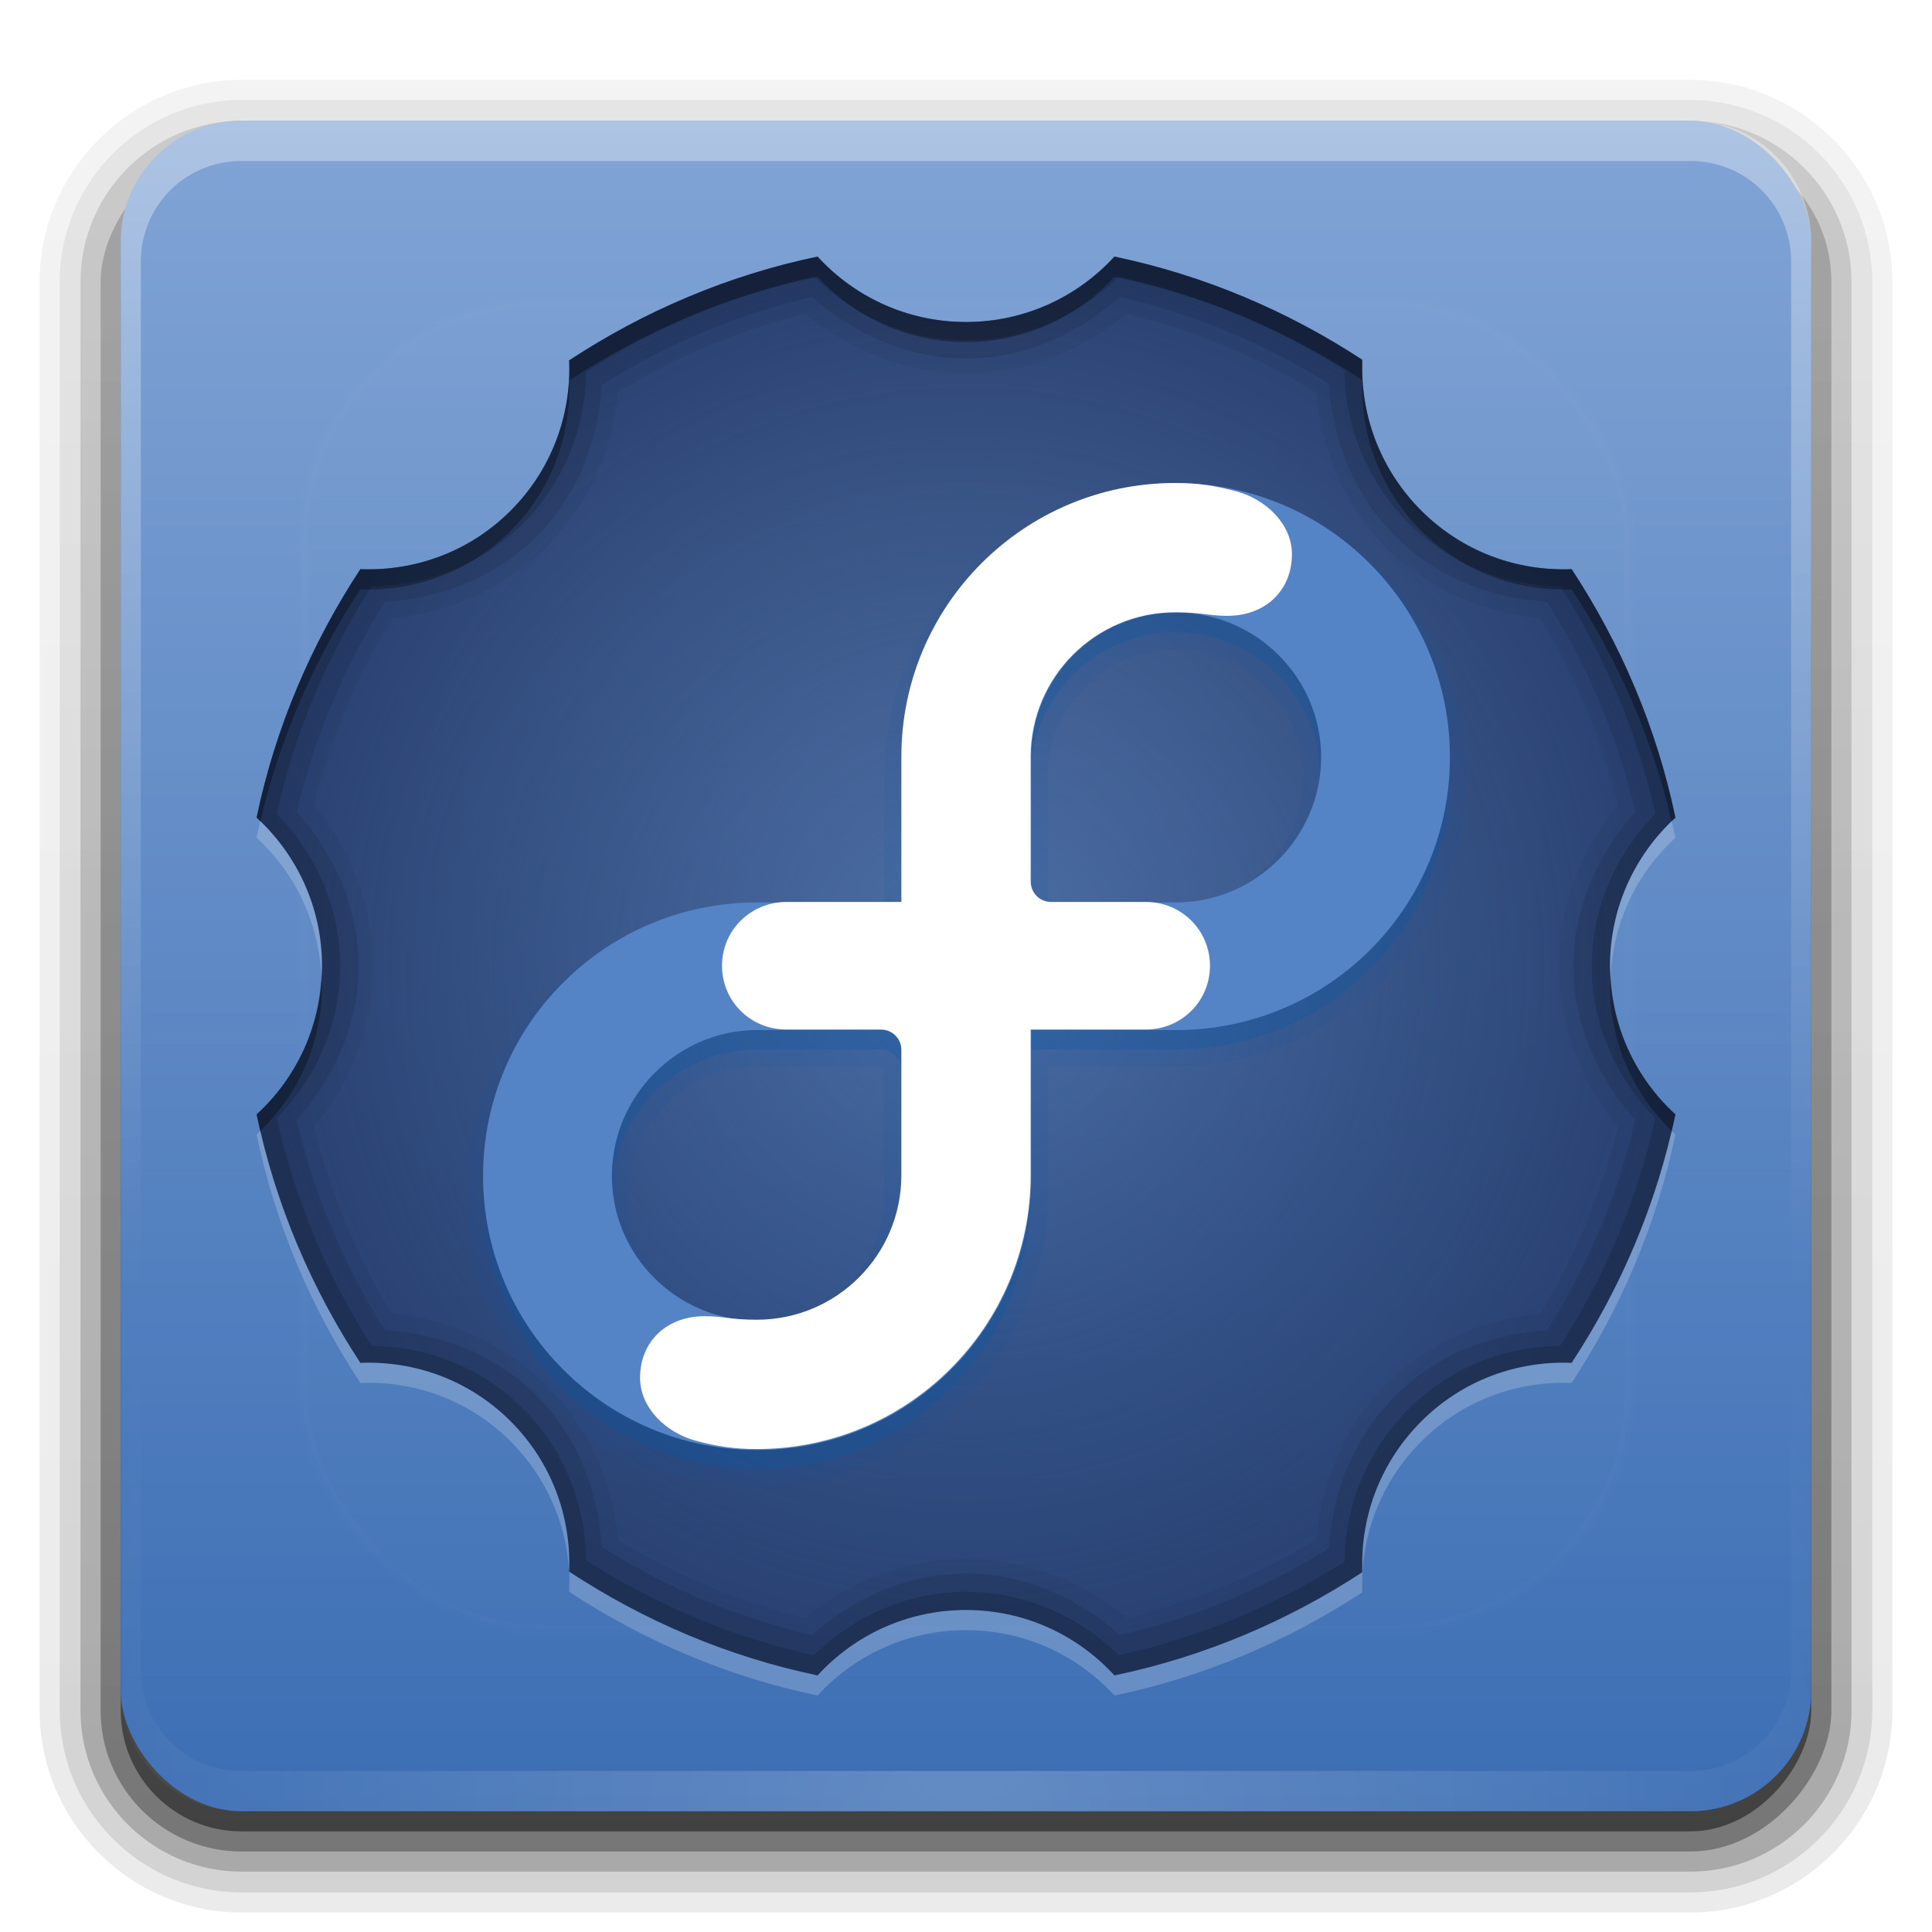 <?xml version="1.0" encoding="UTF-8" standalone="no"?>
<!-- Created with Inkscape (http://www.inkscape.org/) -->

<svg
   xmlns:dc="http://purl.org/dc/elements/1.1/"
   xmlns:cc="http://creativecommons.org/ns#"
   xmlns:rdf="http://www.w3.org/1999/02/22-rdf-syntax-ns#"
   xmlns:svg="http://www.w3.org/2000/svg"
   xmlns="http://www.w3.org/2000/svg"
   xmlns:xlink="http://www.w3.org/1999/xlink"
   xmlns:sodipodi="http://sodipodi.sourceforge.net/DTD/sodipodi-0.dtd"
   xmlns:inkscape="http://www.inkscape.org/namespaces/inkscape"
   width="96"
   height="96"
   id="svg2408"
   sodipodi:version="0.32"
   inkscape:version="0.48.1 r9760"
   version="1.0"
   sodipodi:docname="autoplus.svg"
   inkscape:output_extension="org.inkscape.output.svg.inkscape">
  <defs
     id="defs2410">
    <linearGradient
       id="ButtonShadow"
       gradientTransform="scale(1.006,0.994)"
       x1="45.448"
       y1="92.54"
       x2="45.448"
       y2="7.017"
       gradientUnits="userSpaceOnUse">
      <stop
         style="stop-color:#000000;stop-opacity:1;"
         offset="0"
         id="stop3750" />
      <stop
         style="stop-color:#000000;stop-opacity:0.588;"
         offset="1"
         id="stop3752" />
    </linearGradient>
    <linearGradient
       inkscape:collect="always"
       id="linearGradient3737">
      <stop
         style="stop-color:#ffffff;stop-opacity:1;"
         offset="0"
         id="stop3739" />
      <stop
         style="stop-color:#ffffff;stop-opacity:0;"
         offset="1"
         id="stop3741" />
    </linearGradient>
    <filter
       inkscape:collect="always"
       id="filter3174">
      <feGaussianBlur
         inkscape:collect="always"
         stdDeviation="1.71"
         id="feGaussianBlur3176" />
    </filter>
    <linearGradient
       inkscape:collect="always"
       xlink:href="#linearGradient3737"
       id="linearGradient3188"
       gradientUnits="userSpaceOnUse"
       x1="36.357"
       y1="6"
       x2="36.357"
       y2="63.893" />
    <filter
       inkscape:collect="always"
       id="filter3794"
       x="-0.192"
       width="1.384"
       y="-0.192"
       height="1.384">
      <feGaussianBlur
         inkscape:collect="always"
         stdDeviation="5.28"
         id="feGaussianBlur3796" />
    </filter>
    <linearGradient
       inkscape:collect="always"
       xlink:href="#linearGradient3737"
       id="linearGradient3613"
       x1="48"
       y1="20.221"
       x2="48"
       y2="138.661"
       gradientUnits="userSpaceOnUse" />
    <radialGradient
       inkscape:collect="always"
       xlink:href="#linearGradient3737"
       id="radialGradient3619"
       cx="48"
       cy="90.172"
       fx="48"
       fy="90.172"
       r="42"
       gradientTransform="matrix(1.157,0,0,0.996,-7.551,0.197)"
       gradientUnits="userSpaceOnUse" />
    <clipPath
       clipPathUnits="userSpaceOnUse"
       id="clipPath3613">
      <rect
         ry="6"
         rx="6"
         y="6"
         x="6"
         height="84"
         width="84"
         id="rect3615"
         style="fill:#ffffff;fill-opacity:1;fill-rule:nonzero;stroke:none" />
    </clipPath>
    <linearGradient
       id="ButtonShadow-0"
       gradientTransform="matrix(1.006,0,0,0.994,100,0)"
       x1="45.448"
       y1="92.54"
       x2="45.448"
       y2="7.017"
       gradientUnits="userSpaceOnUse">
      <stop
         style="stop-color:#000000;stop-opacity:1;"
         offset="0"
         id="stop3750-8" />
      <stop
         style="stop-color:#000000;stop-opacity:0.588;"
         offset="1"
         id="stop3752-5" />
    </linearGradient>
    <linearGradient
       inkscape:collect="always"
       xlink:href="#ButtonShadow-0"
       id="linearGradient3780"
       gradientUnits="userSpaceOnUse"
       gradientTransform="matrix(1.024,0,0,1.012,-1.143,-98.071)"
       x1="32.251"
       y1="6.132"
       x2="32.251"
       y2="90.239" />
    <linearGradient
       inkscape:collect="always"
       xlink:href="#ButtonShadow-0"
       id="linearGradient3772"
       gradientUnits="userSpaceOnUse"
       gradientTransform="matrix(1.024,0,0,1.012,-1.143,-98.071)"
       x1="32.251"
       y1="6.132"
       x2="32.251"
       y2="90.239" />
    <linearGradient
       inkscape:collect="always"
       xlink:href="#ButtonShadow-0"
       id="linearGradient3725"
       gradientUnits="userSpaceOnUse"
       gradientTransform="matrix(1.024,0,0,1.012,-1.143,-98.071)"
       x1="32.251"
       y1="6.132"
       x2="32.251"
       y2="90.239" />
    <linearGradient
       inkscape:collect="always"
       xlink:href="#ButtonShadow-0"
       id="linearGradient3721"
       gradientUnits="userSpaceOnUse"
       gradientTransform="translate(0,-97)"
       x1="32.251"
       y1="6.132"
       x2="32.251"
       y2="90.239" />
    <linearGradient
       y2="90.239"
       x2="32.251"
       y1="6.132"
       x1="32.251"
       gradientTransform="matrix(1.024,0,0,1.012,-1.143,-98.071)"
       gradientUnits="userSpaceOnUse"
       id="linearGradient3026"
       xlink:href="#ButtonShadow-0"
       inkscape:collect="always" />
    <linearGradient
       id="linearGradient3700-6">
      <stop
         style="stop-color:#1972ce;stop-opacity:1;"
         offset="0"
         id="stop3702-4" />
      <stop
         style="stop-color:#69a7e6;stop-opacity:1;"
         offset="1"
         id="stop3704-9" />
    </linearGradient>
    <radialGradient
       cx="115.899"
       cy="133.105"
       r="154.62"
       fx="115.899"
       fy="133.105"
       id="radialGradient4127"
       gradientUnits="userSpaceOnUse">
      <stop
         style="stop-color:#6fb6ff;stop-opacity:1;"
         offset="0"
         id="stop4129" />
      <stop
         style="stop-color:#006bce;stop-opacity:1;"
         offset="1"
         id="stop4131" />
    </radialGradient>
    <linearGradient
       inkscape:collect="always"
       xlink:href="#linearGradient3925-3"
       id="linearGradient3121"
       gradientUnits="userSpaceOnUse"
       x1="48"
       y1="90"
       x2="48"
       y2="5.988" />
    <radialGradient
       inkscape:collect="always"
       xlink:href="#radialGradient3897"
       id="radialGradient3891"
       cx="48"
       cy="48"
       fx="48"
       fy="48"
       r="35.25"
       gradientUnits="userSpaceOnUse" />
    <radialGradient
       r="154.62"
       fy="133.105"
       fx="115.899"
       cy="133.105"
       cx="115.899"
       gradientTransform="matrix(0.254,0,0,0.254,106,16)"
       gradientUnits="userSpaceOnUse"
       id="radialGradient2877"
       xlink:href="#radialGradient3897"
       inkscape:collect="always" />
    <radialGradient
       gradientUnits="userSpaceOnUse"
       id="radialGradient3897"
       fy="133.105"
       fx="115.899"
       r="154.62"
       cy="133.105"
       cx="115.899">
      <stop
         id="stop3899"
         offset="0"
         style="stop-color:#294172;stop-opacity:0.374;" />
      <stop
         id="stop3901"
         offset="1"
         style="stop-color:#294172;stop-opacity:1" />
    </radialGradient>
    <linearGradient
       y2="8"
       x2="64"
       y1="88"
       x1="64"
       gradientUnits="userSpaceOnUse"
       id="linearGradient3983"
       xlink:href="#linearGradient3925-3"
       inkscape:collect="always" />
    <linearGradient
       id="linearGradient3925-3">
      <stop
         style="stop-color:#3c6eb4;stop-opacity:1;"
         offset="0"
         id="stop3927-9" />
      <stop
         style="stop-color:#81a4d5;stop-opacity:1;"
         offset="1"
         id="stop3929-8" />
    </linearGradient>
    <linearGradient
       y2="8"
       x2="64"
       y1="88"
       x1="64"
       gradientUnits="userSpaceOnUse"
       id="linearGradient3121-6"
       xlink:href="#linearGradient3925-3"
       inkscape:collect="always"
       gradientTransform="translate(90,0)" />
  </defs>
  <sodipodi:namedview
     id="base"
     pagecolor="#ffffff"
     bordercolor="#666666"
     borderopacity="1.0"
     inkscape:pageopacity="0.0"
     inkscape:pageshadow="2"
     inkscape:zoom="5.6"
     inkscape:cx="92.771008"
     inkscape:cy="34.881884"
     inkscape:document-units="px"
     inkscape:current-layer="layer4"
     showgrid="true"
     showborder="true"
     inkscape:showpageshadow="false"
     inkscape:window-width="1920"
     inkscape:window-height="1028"
     inkscape:window-x="0"
     inkscape:window-y="25"
     inkscape:window-maximized="1"
     inkscape:snap-global="false"
     showguides="true"
     inkscape:guide-bbox="true">
    <inkscape:grid
       type="xygrid"
       id="grid3732"
       visible="true"
       enabled="true" />
  </sodipodi:namedview>
  <g
     inkscape:groupmode="layer"
     id="layer2"
     inkscape:label="Blur Shadow"
     style="display:none"
     sodipodi:insensitive="true">
    <rect
       style="opacity:0.9;fill:url(#ButtonShadow);fill-opacity:1;fill-rule:nonzero;stroke:none;filter:url(#filter3174)"
       id="rect3745"
       width="86"
       height="85"
       x="5"
       y="7"
       rx="6"
       ry="6" />
  </g>
  <g
     inkscape:groupmode="layer"
     id="layer3"
     inkscape:label="Shadow"
     sodipodi:insensitive="true">
    <path
       sodipodi:type="inkscape:offset"
       inkscape:radius="0.99097413"
       inkscape:original="M 12 -94.03125 C 7.028367 -94.03125 2.96875 -89.971633 2.96875 -85 L 2.96875 -14 C 2.96875 -9.0283671 7.0283671 -4.96875 12 -4.96875 L 84 -4.96875 C 88.971633 -4.96875 93.03125 -9.028367 93.03125 -14 L 93.03125 -85 C 93.03125 -89.971633 88.971633 -94.03125 84 -94.03125 L 12 -94.03125 z "
       style="opacity:0.08;fill:url(#linearGradient3026);fill-opacity:1;fill-rule:nonzero;stroke:none;display:inline"
       id="path3786"
       d="m 12,-95.031 c -5.511,0 -10.031,4.52 -10.031,10.031 l 0,71 c 0,5.511 4.52,10.031 10.031,10.031 l 72,0 c 5.511,0 10.031,-4.52 10.031,-10.031 l 0,-71 c 0,-5.511 -4.52,-10.031 -10.031,-10.031 l -72,0 z"
       transform="scale(1,-1)" />
    <path
       sodipodi:type="inkscape:offset"
       inkscape:radius="1.0360184"
       inkscape:original="M 12 -93 C 7.5908667 -93 4 -89.409133 4 -85 L 4 -14 C 4 -9.5908667 7.5908667 -6 12 -6 L 84 -6 C 88.409133 -6 92 -9.5908667 92 -14 L 92 -85 C 92 -89.409133 88.409133 -93 84 -93 L 12 -93 z "
       style="opacity:0.1;fill:url(#linearGradient3780);fill-opacity:1;fill-rule:nonzero;stroke:none;display:inline"
       id="path3778"
       d="m 12,-94.031 c -4.972,0 -9.031,4.06 -9.031,9.031 l 0,71 c 0,4.972 4.06,9.031 9.031,9.031 l 72,0 c 4.972,0 9.031,-4.06 9.031,-9.031 l 0,-71 c 0,-4.972 -4.06,-9.031 -9.031,-9.031 l -72,0 z"
       transform="scale(1,-1)" />
    <path
       sodipodi:type="inkscape:offset"
       inkscape:radius="0.98962283"
       inkscape:original="M 12 -92 C 8.122 -92 5 -88.878 5 -85 L 5 -14 C 5 -10.122 8.122 -7 12 -7 L 84 -7 C 87.878 -7 91 -10.122 91 -14 L 91 -85 C 91 -88.878 87.878 -92 84 -92 L 12 -92 z "
       style="opacity:0.2;fill:url(#linearGradient3772);fill-opacity:1;fill-rule:nonzero;stroke:none;display:inline"
       id="path3770"
       d="m 12,-93 c -4.409,0 -8,3.591 -8,8 l 0,71 c 0,4.409 3.591,8 8,8 l 72,0 c 4.409,0 8,-3.591 8,-8 l 0,-71 c 0,-4.409 -3.591,-8 -8,-8 l -72,0 z"
       transform="scale(1,-1)" />
    <rect
       style="opacity:0.3;fill:url(#linearGradient3725);fill-opacity:1;fill-rule:nonzero;stroke:none;display:inline"
       id="rect3723"
       width="86"
       height="85"
       x="5"
       y="-92"
       rx="7"
       ry="7"
       transform="scale(1,-1)" />
    <rect
       transform="scale(1,-1)"
       ry="6"
       rx="6"
       y="-91"
       x="6"
       height="84"
       width="84"
       id="rect3716"
       style="opacity:0.45;fill:url(#linearGradient3721);fill-opacity:1;fill-rule:nonzero;stroke:none;display:inline" />
  </g>
  <g
     inkscape:label="Button"
     inkscape:groupmode="layer"
     id="layer1">
    <rect
       style="fill:url(#linearGradient3121);fill-opacity:1.0;fill-rule:nonzero;stroke:none;display:inline"
       id="rect2419-5"
       width="84"
       height="84"
       x="6"
       y="6"
       rx="6"
       ry="6" />
    <path
       style="opacity:0.35;fill:url(#linearGradient3188);fill-opacity:1;fill-rule:nonzero;stroke:none"
       d="M 12,6 C 8.676,6 6,8.676 6,12 l 0,2 0,68 0,2 c 0,0.335 0.041,0.651 0.094,0.969 0.049,0.296 0.097,0.597 0.188,0.875 0.01,0.03 0.021,0.064 0.031,0.094 0.099,0.288 0.235,0.547 0.375,0.812 0.145,0.274 0.316,0.536 0.5,0.781 0.184,0.246 0.374,0.473 0.594,0.688 0.44,0.428 0.943,0.815 1.5,1.094 0.279,0.14 0.573,0.247 0.875,0.344 -0.256,-0.1 -0.487,-0.236 -0.719,-0.375 -0.007,-0.004 -0.024,0.004 -0.031,0 -0.032,-0.019 -0.062,-0.043 -0.094,-0.062 -0.12,-0.077 -0.231,-0.164 -0.344,-0.25 -0.106,-0.081 -0.213,-0.161 -0.312,-0.25 C 8.478,88.557 8.309,88.373 8.156,88.188 8.049,88.057 7.938,87.922 7.844,87.781 7.819,87.743 7.805,87.695 7.781,87.656 7.716,87.553 7.651,87.452 7.594,87.344 7.493,87.149 7.388,86.928 7.312,86.719 7.305,86.697 7.289,86.678 7.281,86.656 7.249,86.564 7.245,86.469 7.219,86.375 7.188,86.268 7.148,86.172 7.125,86.062 7.052,85.721 7,85.364 7,85 L 7,83 7,15 7,13 C 7,10.218 9.218,8 12,8 l 2,0 68,0 2,0 c 2.782,0 5,2.218 5,5 l 0,2 0,68 0,2 c 0,0.364 -0.052,0.721 -0.125,1.062 -0.044,0.207 -0.088,0.398 -0.156,0.594 -0.008,0.022 -0.023,0.041 -0.031,0.062 -0.063,0.174 -0.138,0.367 -0.219,0.531 -0.042,0.083 -0.079,0.17 -0.125,0.25 -0.055,0.097 -0.127,0.188 -0.188,0.281 -0.094,0.141 -0.205,0.276 -0.312,0.406 -0.143,0.174 -0.303,0.347 -0.469,0.5 -0.011,0.01 -0.02,0.021 -0.031,0.031 -0.138,0.126 -0.285,0.234 -0.438,0.344 -0.103,0.073 -0.204,0.153 -0.312,0.219 -0.007,0.004 -0.024,-0.004 -0.031,0 -0.232,0.139 -0.463,0.275 -0.719,0.375 0.302,-0.097 0.596,-0.204 0.875,-0.344 0.557,-0.279 1.06,-0.666 1.5,-1.094 0.22,-0.214 0.409,-0.442 0.594,-0.688 0.184,-0.246 0.355,-0.508 0.5,-0.781 0.14,-0.265 0.276,-0.525 0.375,-0.812 0.01,-0.031 0.021,-0.063 0.031,-0.094 0.09,-0.278 0.139,-0.579 0.188,-0.875 C 89.959,84.651 90,84.335 90,84 l 0,-2 0,-68 0,-2 C 90,8.676 87.324,6 84,6 L 12,6 z"
       id="rect3728"
       inkscape:connector-curvature="0" />
    <path
       id="path3615"
       d="M 12,90 C 8.676,90 6,87.324 6,84 L 6,82 6,14 6,12 c 0,-0.335 0.041,-0.651 0.094,-0.969 0.049,-0.296 0.097,-0.597 0.188,-0.875 C 6.291,10.126 6.302,10.093 6.312,10.062 6.411,9.775 6.547,9.515 6.688,9.25 6.832,8.976 7.003,8.714 7.188,8.469 7.372,8.223 7.561,7.995 7.781,7.781 8.221,7.353 8.724,6.967 9.281,6.688 9.56,6.548 9.855,6.441 10.156,6.344 9.9,6.444 9.67,6.58 9.438,6.719 c -0.007,0.004 -0.024,-0.004 -0.031,0 -0.032,0.019 -0.062,0.043 -0.094,0.062 -0.12,0.077 -0.231,0.164 -0.344,0.25 -0.106,0.081 -0.213,0.161 -0.312,0.25 C 8.478,7.443 8.309,7.627 8.156,7.812 8.049,7.943 7.938,8.078 7.844,8.219 7.819,8.257 7.805,8.305 7.781,8.344 7.716,8.447 7.651,8.548 7.594,8.656 7.493,8.851 7.388,9.072 7.312,9.281 7.305,9.303 7.289,9.322 7.281,9.344 7.249,9.436 7.245,9.531 7.219,9.625 7.188,9.732 7.148,9.828 7.125,9.938 7.052,10.279 7,10.636 7,11 l 0,2 0,68 0,2 c 0,2.782 2.218,5 5,5 l 2,0 68,0 2,0 c 2.782,0 5,-2.218 5,-5 l 0,-2 0,-68 0,-2 C 89,10.636 88.948,10.279 88.875,9.938 88.831,9.731 88.787,9.54 88.719,9.344 88.711,9.322 88.695,9.303 88.688,9.281 88.625,9.108 88.549,8.914 88.469,8.75 88.427,8.667 88.39,8.58 88.344,8.5 88.289,8.403 88.217,8.312 88.156,8.219 88.062,8.078 87.951,7.943 87.844,7.812 87.701,7.638 87.541,7.466 87.375,7.312 87.364,7.302 87.355,7.291 87.344,7.281 87.205,7.156 87.059,7.047 86.906,6.938 86.804,6.864 86.702,6.784 86.594,6.719 c -0.007,-0.004 -0.024,0.004 -0.031,0 -0.232,-0.139 -0.463,-0.275 -0.719,-0.375 0.302,0.097 0.596,0.204 0.875,0.344 0.557,0.279 1.06,0.666 1.5,1.094 0.22,0.214 0.409,0.442 0.594,0.688 0.184,0.246 0.355,0.508 0.5,0.781 0.14,0.265 0.276,0.525 0.375,0.812 0.01,0.031 0.021,0.063 0.031,0.094 0.09,0.278 0.139,0.579 0.188,0.875 C 89.959,11.349 90,11.665 90,12 l 0,2 0,68 0,2 c 0,3.324 -2.676,6 -6,6 l -72,0 z"
       style="opacity:0.2;fill:url(#radialGradient3619);fill-opacity:1;fill-rule:nonzero;stroke:none"
       inkscape:connector-curvature="0" />
  </g>
  <g
     inkscape:groupmode="layer"
     id="layer5"
     inkscape:label="Highlight"
     sodipodi:insensitive="true"
     style="display:inline">
    <rect
       style="opacity:0.1;fill:url(#linearGradient3613);fill-opacity:1;fill-rule:nonzero;stroke:#ffffff;stroke-width:0.5;stroke-linecap:round;stroke-linejoin:miter;stroke-miterlimit:4;stroke-opacity:1;stroke-dasharray:none;stroke-dashoffset:0;filter:url(#filter3794)"
       id="rect3171"
       width="66"
       height="66"
       x="15"
       y="15"
       rx="12"
       ry="12"
       clip-path="url(#clipPath3613)" />
  </g>
  <g
     inkscape:groupmode="layer"
     id="layer4"
     inkscape:label="Symbol">
    <path
       style="color:#000000;fill:url(#radialGradient3891);fill-opacity:1.0;fill-rule:nonzero;stroke:none;stroke-width:1;marker:none;visibility:visible;display:inline;overflow:visible;enable-background:accumulate"
       d="m 40.625,12.75 c -4.479,0.933 -8.645,2.727 -12.344,5.156 0.108,2.695 -0.851,5.414 -2.906,7.469 -2.055,2.055 -4.773,3.014 -7.469,2.906 C 15.477,31.98 13.683,36.146 12.75,40.625 14.748,42.453 16,45.078 16,48 c 0,2.922 -1.252,5.547 -3.25,7.375 0.933,4.479 2.727,8.645 5.156,12.344 2.695,-0.108 5.414,0.851 7.469,2.906 2.055,2.055 3.014,4.773 2.906,7.469 C 31.98,80.523 36.146,82.317 40.625,83.25 42.453,81.252 45.078,80 48,80 c 2.922,0 5.547,1.252 7.375,3.25 4.464,-0.93 8.622,-2.708 12.312,-5.125 -0.006,-0.144 0,-0.293 0,-0.438 0,-2.559 0.985,-5.11 2.938,-7.062 2.055,-2.055 4.773,-3.014 7.469,-2.906 C 80.523,64.02 82.317,59.854 83.25,55.375 81.252,53.547 80,50.922 80,48 80,45.078 81.252,42.453 83.25,40.625 82.317,36.146 80.523,31.98 78.094,28.281 75.398,28.389 72.68,27.43 70.625,25.375 c -1.953,-1.953 -2.938,-4.503 -2.938,-7.062 0,-0.144 -0.006,-0.293 0,-0.438 C 63.997,15.458 59.839,13.68 55.375,12.75 53.547,14.748 50.922,16 48,16 45.078,16 42.453,14.748 40.625,12.75 z"
       id="path3683"
       inkscape:connector-curvature="0"
       sodipodi:nodetypes="ccsccsccsccsccssccsccssccsc" />
    <path
       style="color:#000000;fill:#000000;fill-opacity:1;fill-rule:nonzero;stroke:none;stroke-width:1;marker:none;visibility:visible;display:inline;overflow:visible;enable-background:accumulate;opacity:0.05"
       d="M 40.625 12.75 C 36.146 13.683 31.98 15.477 28.281 17.906 C 28.389 20.602 27.43 23.32 25.375 25.375 C 23.32 27.43 20.602 28.389 17.906 28.281 C 15.477 31.98 13.683 36.146 12.75 40.625 C 14.748 42.453 16 45.078 16 48 C 16 50.922 14.748 53.547 12.75 55.375 C 13.683 59.854 15.477 64.02 17.906 67.719 C 20.602 67.611 23.32 68.57 25.375 70.625 C 27.43 72.68 28.389 75.398 28.281 78.094 C 31.98 80.523 36.146 82.317 40.625 83.25 C 42.453 81.252 45.078 80 48 80 C 50.922 80 53.547 81.252 55.375 83.25 C 59.839 82.32 63.997 80.542 67.688 78.125 C 67.681 77.981 67.688 77.832 67.688 77.688 C 67.688 75.128 68.672 72.578 70.625 70.625 C 72.68 68.57 75.398 67.611 78.094 67.719 C 80.523 64.02 82.317 59.854 83.25 55.375 C 81.252 53.547 80 50.922 80 48 C 80 45.078 81.252 42.453 83.25 40.625 C 82.317 36.146 80.523 31.98 78.094 28.281 C 75.398 28.389 72.68 27.43 70.625 25.375 C 68.672 23.422 67.688 20.872 67.688 18.312 C 67.688 18.168 67.681 18.019 67.688 17.875 C 63.997 15.458 59.839 13.68 55.375 12.75 C 53.547 14.748 50.922 16 48 16 C 45.078 16 42.453 14.748 40.625 12.75 z M 40 15.594 C 42.177 17.411 44.956 18.531 48 18.531 C 51.044 18.531 53.823 17.411 56 15.594 C 59.349 16.424 62.531 17.738 65.406 19.5 C 65.68 22.295 66.719 25.031 68.844 27.156 C 70.985 29.298 73.727 30.458 76.531 30.719 C 78.269 33.571 79.583 36.688 80.406 40 C 78.589 42.177 77.469 44.956 77.469 48 C 77.469 51.044 78.589 53.823 80.406 56 C 79.583 59.312 78.269 62.429 76.531 65.281 C 73.727 65.542 70.985 66.702 68.844 68.844 C 66.719 70.969 65.68 73.705 65.406 76.5 C 62.531 78.262 59.349 79.576 56 80.406 C 53.823 78.589 51.044 77.469 48 77.469 C 44.956 77.469 42.177 78.589 40 80.406 C 36.688 79.583 33.571 78.269 30.719 76.531 C 30.458 73.727 29.298 70.985 27.156 68.844 C 25.015 66.702 22.273 65.542 19.469 65.281 C 17.731 62.429 16.417 59.312 15.594 56 C 17.411 53.823 18.531 51.044 18.531 48 C 18.531 44.956 17.411 42.177 15.594 40 C 16.417 36.688 17.731 33.571 19.469 30.719 C 22.273 30.458 25.015 29.298 27.156 27.156 C 29.298 25.015 30.458 22.273 30.719 19.469 C 33.571 17.731 36.688 16.417 40 15.594 z "
       id="path3937" />
    <path
       sodipodi:type="inkscape:offset"
       inkscape:radius="0.85390621"
       inkscape:original="M 58.40625 25 C 50.891148 25 44.78125 31.079108 44.78125 38.59375 L 44.78125 38.625 L 44.78125 45.8125 L 37.59375 45.8125 C 30.078878 45.8125 24 51.892068 24 59.40625 C 24 66.921581 30.079108 73 37.59375 73 C 45.107702 73 51.21875 66.921581 51.21875 59.40625 L 51.21875 59.375 L 51.21875 52.15625 L 58.40625 52.15625 C 65.920203 52.15625 72 46.107933 72 38.59375 C 72 31.079108 65.920203 25 58.40625 25 z M 58.40625 31.4375 C 62.372221 31.4375 65.59375 34.627089 65.59375 38.59375 C 65.59375 42.559952 62.372221 45.8125 58.40625 45.8125 L 58.375 45.8125 L 52.21875 45.8125 C 51.658518 45.8125 51.21875 45.373191 51.21875 44.8125 L 51.21875 38.59375 C 51.22545 34.631914 54.444184 31.4375 58.40625 31.4375 z M 37.59375 52.15625 L 37.625 52.15625 L 43.78125 52.15625 C 44.341482 52.15625 44.78125 52.596937 44.78125 53.15625 L 44.78125 59.40625 C 44.77555 63.365788 41.555585 66.5625 37.59375 66.5625 C 33.627778 66.5625 30.40625 63.372222 30.40625 59.40625 C 30.40625 55.4389 33.627778 52.15625 37.59375 52.15625 z "
       style="opacity:0.1;fill:#0a57a4"
       id="path3903"
       d="m 58.406,24.156 c -7.976,0 -14.469,6.46 -14.469,14.438 l 0,0.031 0,6.344 -6.344,0 c -7.975,0 -14.438,6.463 -14.438,14.438 0,7.976 6.462,14.438 14.438,14.438 7.974,0 14.469,-6.459 14.469,-14.438 l 0,-0.031 0,-6.375 6.344,0 c 7.972,0 14.438,-6.431 14.438,-14.406 0,-7.975 -6.463,-14.438 -14.438,-14.438 z m 0,8.125 c 3.508,0 6.344,2.808 6.344,6.312 0,3.504 -2.845,6.375 -6.344,6.375 l -0.031,0 -6.156,0 c -0.114,0 -0.156,-0.042 -0.156,-0.156 l 0,-6.219 c 0.006,-3.5 2.841,-6.312 6.344,-6.312 z M 37.594,53 l 0.031,0 6.156,0 c 0.112,0 0.156,0.045 0.156,0.156 l 0,6.25 c -0.005,3.497 -2.841,6.312 -6.344,6.312 -3.508,0 -6.344,-2.809 -6.344,-6.312 C 31.25,55.901 34.099,53 37.594,53 z" />
    <path
       inkscape:connector-curvature="0"
       d="m 58.394,25 c -7.515,0 -13.607,6.092 -13.607,13.606 0,0.003 0,0.006 0,0.009 l 0,7.201 -7.179,0 c -0.001,0 -0.001,0 -0.002,0 -7.515,0 -13.606,6.062 -13.606,13.576 0,7.515 6.092,13.607 13.606,13.607 7.514,0 13.606,-6.092 13.606,-13.607 0,-0.003 0,-0.005 0,-0.009 l 0,-7.231 7.179,0 c 0.002,0 0.002,0 0.003,0 7.514,0 13.606,-6.032 13.606,-13.546 0,-7.515 -6.092,-13.606 -13.606,-13.606 z M 44.788,59.406 c -0.006,3.96 -3.219,7.169 -7.181,7.169 -3.966,0 -7.211,-3.215 -7.211,-7.181 0,-3.967 3.245,-7.242 7.211,-7.242 0.003,0 0.006,0 0.009,0 l 6.154,0 c 0.002,0 0.003,0 0.005,0 0.56,0 1.015,0.453 1.015,1.013 0,0.001 -6.89e-4,0.001 -6.89e-4,0.003 l 0,6.239 -2.3e-4,0 z m 13.606,-13.589 c -0.002,0 -0.005,0 -0.007,0 l -6.158,0 c -0.001,0 -0.003,0 -0.004,0 -0.56,0 -1.013,-0.453 -1.013,-1.014 l 0,-2.3e-4 0,-6.209 c 0.007,-3.962 3.219,-7.171 7.181,-7.171 3.966,0 7.212,3.215 7.212,7.182 0,3.966 -3.246,7.211 -7.212,7.211 z"
       style="fill:#0a57a4;opacity:0.3"
       id="path3898" />
    <g
       id="f-script"
       transform="matrix(0.23,0,0,0.23,20.892,17.128)"
       style="fill:#5484c6;fill-opacity:1">
      <path
         inkscape:connector-curvature="0"
         d="m 163.202,29.904 c -32.704,0 -59.213,26.51 -59.213,59.212 0,0.011 0,0.026 0,0.041 l 0,31.339 -31.243,0 c -0.005,0 -0.005,0 -0.008,0 -32.703,0 -59.212,26.381 -59.212,59.081 0,32.705 26.51,59.214 59.212,59.214 32.699,0 59.209,-26.509 59.209,-59.214 0,-0.012 0,-0.023 0,-0.041 l 0,-31.469 31.242,0 c 0.007,0 0.01,0 0.013,0 32.699,0 59.209,-26.251 59.209,-58.951 0,-32.702 -26.51,-59.212 -59.209,-59.212 z m -59.213,149.729 c -0.025,17.231 -14.01,31.2 -31.251,31.2 -17.259,0 -31.38,-13.992 -31.38,-31.251 0,-17.265 14.121,-31.516 31.38,-31.516 0.014,0 0.028,0 0.041,0 l 26.779,0 c 0.009,0 0.014,0 0.02,0 2.438,0 4.415,1.973 4.415,4.407 0,0.005 -0.003,0.005 -0.003,0.011 l 0,27.149 -10e-4,0 z m 59.21,-59.137 c -0.01,0 -0.02,0 -0.029,0 l -26.797,0 c -0.006,0 -0.013,0 -0.016,0 -2.438,0 -4.41,-1.972 -4.41,-4.412 l 0,-0.001 0,-27.018 c 0.029,-17.241 14.01,-31.205 31.252,-31.205 17.259,0 31.383,13.993 31.383,31.255 0,17.26 -14.124,31.381 -31.383,31.381 z"
         style="fill:#5484c6;fill-opacity:1"
         id="f-script-path" />
    </g>
    <path
       inkscape:connector-curvature="0"
       d="m 44.788,44.817 0,-7.202 c 0,-0.003 0,-0.007 0,-0.009 0,-7.515 6.092,-13.606 13.607,-13.606 1.14,0 1.95,0.128 3.005,0.405 1.539,0.404 2.796,1.664 2.796,3.132 6.9e-4,1.774 -1.287,3.064 -3.212,3.064 -0.917,0 -1.248,-0.176 -2.591,-0.176 -3.962,0 -7.175,3.209 -7.181,7.171 l 0,6.208 0,2.3e-4 c 0,0.561 0.453,1.014 1.013,1.014 6.89e-4,0 0.002,0 0.004,0 l 4.716,0 c 1.757,0 3.177,1.407 3.178,3.169 0,1.763 -1.421,3.167 -3.178,3.167 l -5.733,0 0,7.231 c 0,0.004 0,0.007 0,0.011 0,7.514 -6.092,13.605 -13.606,13.605 -1.14,0 -1.95,-0.128 -3.005,-0.405 -1.539,-0.403 -2.796,-1.665 -2.797,-3.132 0,-1.774 1.287,-3.064 3.212,-3.064 0.916,0 1.248,0.176 2.59,0.176 3.962,0 7.176,-3.209 7.182,-7.169 0,0 0,-6.24 0,-6.241 0,-0.56 -0.454,-1.013 -1.015,-1.013 -6.89e-4,0 -0.001,0 -0.003,0 l -4.716,0 c -1.758,0 -3.178,-1.402 -3.178,-3.166 -4.6e-4,-1.773 1.435,-3.17 3.212,-3.17 l 5.699,0 0,-2.29e-4 z"
       style="fill:#ffffff"
       id="blue-inifity-connectors" />
    <path
       style="color:#000000;fill:#000000;fill-opacity:1;fill-rule:nonzero;stroke:none;stroke-width:1;marker:none;visibility:visible;display:inline;overflow:visible;enable-background:accumulate;opacity:0.1"
       d="M 40.625 12.75 C 36.146 13.683 31.98 15.477 28.281 17.906 C 28.389 20.602 27.43 23.32 25.375 25.375 C 23.32 27.43 20.602 28.389 17.906 28.281 C 15.477 31.98 13.683 36.146 12.75 40.625 C 14.748 42.453 16 45.078 16 48 C 16 50.922 14.748 53.547 12.75 55.375 C 13.683 59.854 15.477 64.02 17.906 67.719 C 20.602 67.611 23.32 68.57 25.375 70.625 C 27.43 72.68 28.389 75.398 28.281 78.094 C 31.98 80.523 36.146 82.317 40.625 83.25 C 42.453 81.252 45.078 80 48 80 C 50.922 80 53.547 81.252 55.375 83.25 C 59.839 82.32 63.997 80.542 67.688 78.125 C 67.681 77.981 67.688 77.832 67.688 77.688 C 67.688 75.128 68.672 72.578 70.625 70.625 C 72.68 68.57 75.398 67.611 78.094 67.719 C 80.523 64.02 82.317 59.854 83.25 55.375 C 81.252 53.547 80 50.922 80 48 C 80 45.078 81.252 42.453 83.25 40.625 C 82.317 36.146 80.523 31.98 78.094 28.281 C 75.398 28.389 72.68 27.43 70.625 25.375 C 68.672 23.422 67.688 20.872 67.688 18.312 C 67.688 18.168 67.681 18.019 67.688 17.875 C 63.997 15.458 59.839 13.68 55.375 12.75 C 53.547 14.748 50.922 16 48 16 C 45.078 16 42.453 14.748 40.625 12.75 z M 40.344 14.75 C 42.423 16.567 45.031 17.812 48 17.812 C 50.969 17.812 53.577 16.567 55.656 14.75 C 59.383 15.609 62.873 17.088 66.031 19.062 C 66.213 21.829 67.241 24.553 69.344 26.656 C 71.437 28.749 74.132 29.717 76.875 29.906 C 78.873 33.084 80.384 36.591 81.25 40.344 C 79.433 42.423 78.188 45.031 78.188 48 C 78.188 50.969 79.433 53.577 81.25 55.656 C 80.384 59.409 78.873 62.916 76.875 66.094 C 74.132 66.283 71.437 67.251 69.344 69.344 C 67.241 71.447 66.213 74.171 66.031 76.938 C 62.873 78.912 59.383 80.391 55.656 81.25 C 53.577 79.433 50.969 78.188 48 78.188 C 45.031 78.188 42.423 79.433 40.344 81.25 C 36.591 80.384 33.084 78.873 29.906 76.875 C 29.717 74.132 28.749 71.437 26.656 69.344 C 24.563 67.251 21.868 66.283 19.125 66.094 C 17.127 62.916 15.616 59.409 14.75 55.656 C 16.567 53.577 17.812 50.969 17.812 48 C 17.812 45.031 16.567 42.423 14.75 40.344 C 15.616 36.591 17.127 33.084 19.125 29.906 C 21.868 29.717 24.563 28.749 26.656 26.656 C 28.749 24.563 29.717 21.868 29.906 19.125 C 33.084 17.127 36.591 15.616 40.344 14.75 z "
       id="path3927" />
    <path
       style="color:#000000;fill:#000000;fill-opacity:1;fill-rule:nonzero;stroke:none;stroke-width:1;marker:none;visibility:visible;display:inline;overflow:visible;enable-background:accumulate;opacity:0.3"
       d="M 40.625 12.75 C 36.146 13.683 31.98 15.477 28.281 17.906 C 28.295 18.243 28.301 18.57 28.281 18.906 C 31.98 16.477 36.146 14.683 40.625 13.75 C 42.453 15.748 45.078 17 48 17 C 50.922 17 53.547 15.748 55.375 13.75 C 59.839 14.68 63.997 16.458 67.688 18.875 C 67.681 19.019 67.688 19.168 67.688 19.312 C 67.688 21.872 68.672 24.422 70.625 26.375 C 72.68 28.43 75.398 29.389 78.094 29.281 C 80.374 32.753 82.088 36.645 83.062 40.812 C 83.126 40.751 83.185 40.685 83.25 40.625 C 82.317 36.146 80.523 31.98 78.094 28.281 C 75.398 28.389 72.68 27.43 70.625 25.375 C 68.672 23.422 67.688 20.872 67.688 18.312 C 67.688 18.168 67.681 18.019 67.688 17.875 C 63.997 15.458 59.839 13.68 55.375 12.75 C 53.547 14.748 50.922 16 48 16 C 45.078 16 42.453 14.748 40.625 12.75 z M 28.281 18.906 C 28.142 21.26 27.173 23.577 25.375 25.375 C 23.32 27.43 20.602 28.389 17.906 28.281 C 15.477 31.98 13.683 36.146 12.75 40.625 C 12.815 40.685 12.874 40.751 12.938 40.812 C 13.912 36.645 15.626 32.753 17.906 29.281 C 20.602 29.389 23.32 28.43 25.375 26.375 C 27.43 24.32 28.389 21.602 28.281 18.906 z M 15.969 48.5 C 15.835 51.221 14.634 53.651 12.75 55.375 C 12.807 55.65 12.874 55.915 12.938 56.188 C 14.823 54.369 16 51.827 16 49 C 16 48.833 15.977 48.665 15.969 48.5 z M 80.031 48.5 C 80.023 48.665 80 48.833 80 49 C 80 51.827 81.177 54.369 83.062 56.188 C 83.126 55.915 83.193 55.65 83.25 55.375 C 81.366 53.651 80.165 51.221 80.031 48.5 z "
       id="path3914" />
    <path
       style="color:#000000;fill:#000000;fill-opacity:1;fill-rule:nonzero;stroke:none;stroke-width:1;marker:none;visibility:visible;display:inline;overflow:visible;enable-background:accumulate;opacity:0.15"
       d="M 40.625 12.75 C 36.146 13.683 31.98 15.477 28.281 17.906 C 28.389 20.602 27.43 23.32 25.375 25.375 C 23.32 27.43 20.602 28.389 17.906 28.281 C 15.477 31.98 13.683 36.146 12.75 40.625 C 14.748 42.453 16 45.078 16 48 C 16 50.922 14.748 53.547 12.75 55.375 C 13.683 59.854 15.477 64.02 17.906 67.719 C 20.602 67.611 23.32 68.57 25.375 70.625 C 27.43 72.68 28.389 75.398 28.281 78.094 C 31.98 80.523 36.146 82.317 40.625 83.25 C 42.453 81.252 45.078 80 48 80 C 50.922 80 53.547 81.252 55.375 83.25 C 59.839 82.32 63.997 80.542 67.688 78.125 C 67.681 77.981 67.688 77.832 67.688 77.688 C 67.688 75.128 68.672 72.578 70.625 70.625 C 72.68 68.57 75.398 67.611 78.094 67.719 C 80.523 64.02 82.317 59.854 83.25 55.375 C 81.252 53.547 80 50.922 80 48 C 80 45.078 81.252 42.453 83.25 40.625 C 82.317 36.146 80.523 31.98 78.094 28.281 C 75.398 28.389 72.68 27.43 70.625 25.375 C 68.672 23.422 67.688 20.872 67.688 18.312 C 67.688 18.168 67.681 18.019 67.688 17.875 C 63.997 15.458 59.839 13.68 55.375 12.75 C 53.547 14.748 50.922 16 48 16 C 45.078 16 42.453 14.748 40.625 12.75 z M 40.438 13.75 C 42.4 15.664 45.046 16.906 48 16.906 C 50.962 16.906 53.63 15.674 55.594 13.75 C 59.64 14.647 63.42 16.242 66.812 18.406 C 66.838 21.161 67.904 23.904 70 26 C 72.083 28.083 74.798 29.087 77.531 29.125 C 79.724 32.545 81.348 36.353 82.25 40.438 C 80.336 42.4 79.094 45.046 79.094 48 C 79.094 50.954 80.336 53.6 82.25 55.562 C 81.348 59.647 79.724 63.455 77.531 66.875 C 74.798 66.913 72.083 67.917 70 70 C 67.904 72.096 66.838 74.839 66.812 77.594 C 63.42 79.758 59.64 81.353 55.594 82.25 C 53.63 80.326 50.962 79.094 48 79.094 C 45.046 79.094 42.4 80.336 40.438 82.25 C 36.353 81.348 32.545 79.724 29.125 77.531 C 29.087 74.798 28.083 72.083 26 70 C 23.917 67.917 21.202 66.913 18.469 66.875 C 16.276 63.455 14.652 59.647 13.75 55.562 C 15.664 53.6 16.906 50.954 16.906 48 C 16.906 45.046 15.664 42.4 13.75 40.438 C 14.652 36.353 16.276 32.545 18.469 29.125 C 21.202 29.087 23.917 28.083 26 26 C 28.083 23.917 29.087 21.202 29.125 18.469 C 32.545 16.276 36.353 14.652 40.438 13.75 z "
       id="path3923" />
    <path
       style="color:#000000;fill:#ffffff;fill-opacity:1;fill-rule:nonzero;stroke:none;stroke-width:1;marker:none;visibility:visible;display:inline;overflow:visible;enable-background:accumulate;opacity:0.2"
       d="M 12.938 40.812 C 12.874 41.085 12.807 41.35 12.75 41.625 C 14.634 43.349 15.835 45.779 15.969 48.5 C 15.977 48.335 16 48.167 16 48 C 16 45.173 14.823 42.631 12.938 40.812 z M 83.062 40.812 C 81.177 42.631 80 45.173 80 48 C 80 48.167 80.023 48.335 80.031 48.5 C 80.165 45.779 81.366 43.349 83.25 41.625 C 83.193 41.35 83.126 41.085 83.062 40.812 z M 12.938 56.188 C 12.874 56.249 12.815 56.315 12.75 56.375 C 13.683 60.854 15.477 65.02 17.906 68.719 C 20.602 68.611 23.32 69.57 25.375 71.625 C 27.173 73.423 28.142 75.74 28.281 78.094 C 28.389 75.398 27.43 72.68 25.375 70.625 C 23.32 68.57 20.602 67.611 17.906 67.719 C 15.626 64.247 13.912 60.355 12.938 56.188 z M 28.281 78.094 C 28.301 78.43 28.295 78.757 28.281 79.094 C 31.98 81.523 36.146 83.317 40.625 84.25 C 42.453 82.252 45.078 81 48 81 C 50.922 81 53.547 82.252 55.375 84.25 C 59.839 83.32 63.997 81.542 67.688 79.125 C 67.681 78.981 67.688 78.832 67.688 78.688 C 67.688 76.128 68.672 73.578 70.625 71.625 C 72.68 69.57 75.398 68.611 78.094 68.719 C 80.523 65.02 82.317 60.854 83.25 56.375 C 83.185 56.315 83.126 56.249 83.062 56.188 C 82.088 60.355 80.374 64.247 78.094 67.719 C 75.398 67.611 72.68 68.57 70.625 70.625 C 68.672 72.578 67.688 75.128 67.688 77.688 C 67.688 77.832 67.681 77.981 67.688 78.125 C 63.997 80.542 59.839 82.32 55.375 83.25 C 53.547 81.252 50.922 80 48 80 C 45.078 80 42.453 81.252 40.625 83.25 C 36.146 82.317 31.98 80.523 28.281 78.094 z "
       id="path3950" />
    <rect
       style="color:#000000;fill:#294172;fill-opacity:1;fill-rule:nonzero;stroke:none;stroke-width:1.5;marker:none;visibility:visible;display:inline;overflow:visible;enable-background:accumulate"
       id="rect3959"
       width="16"
       height="16"
       x="104"
       y="0" />
    <rect
       y="24"
       x="104"
       height="16"
       width="16"
       id="rect3961"
       style="color:#000000;fill:#3c6eb4;fill-opacity:1;fill-rule:nonzero;stroke:none;stroke-width:1.5;marker:none;visibility:visible;display:inline;overflow:visible;enable-background:accumulate" />
  </g>
</svg>
